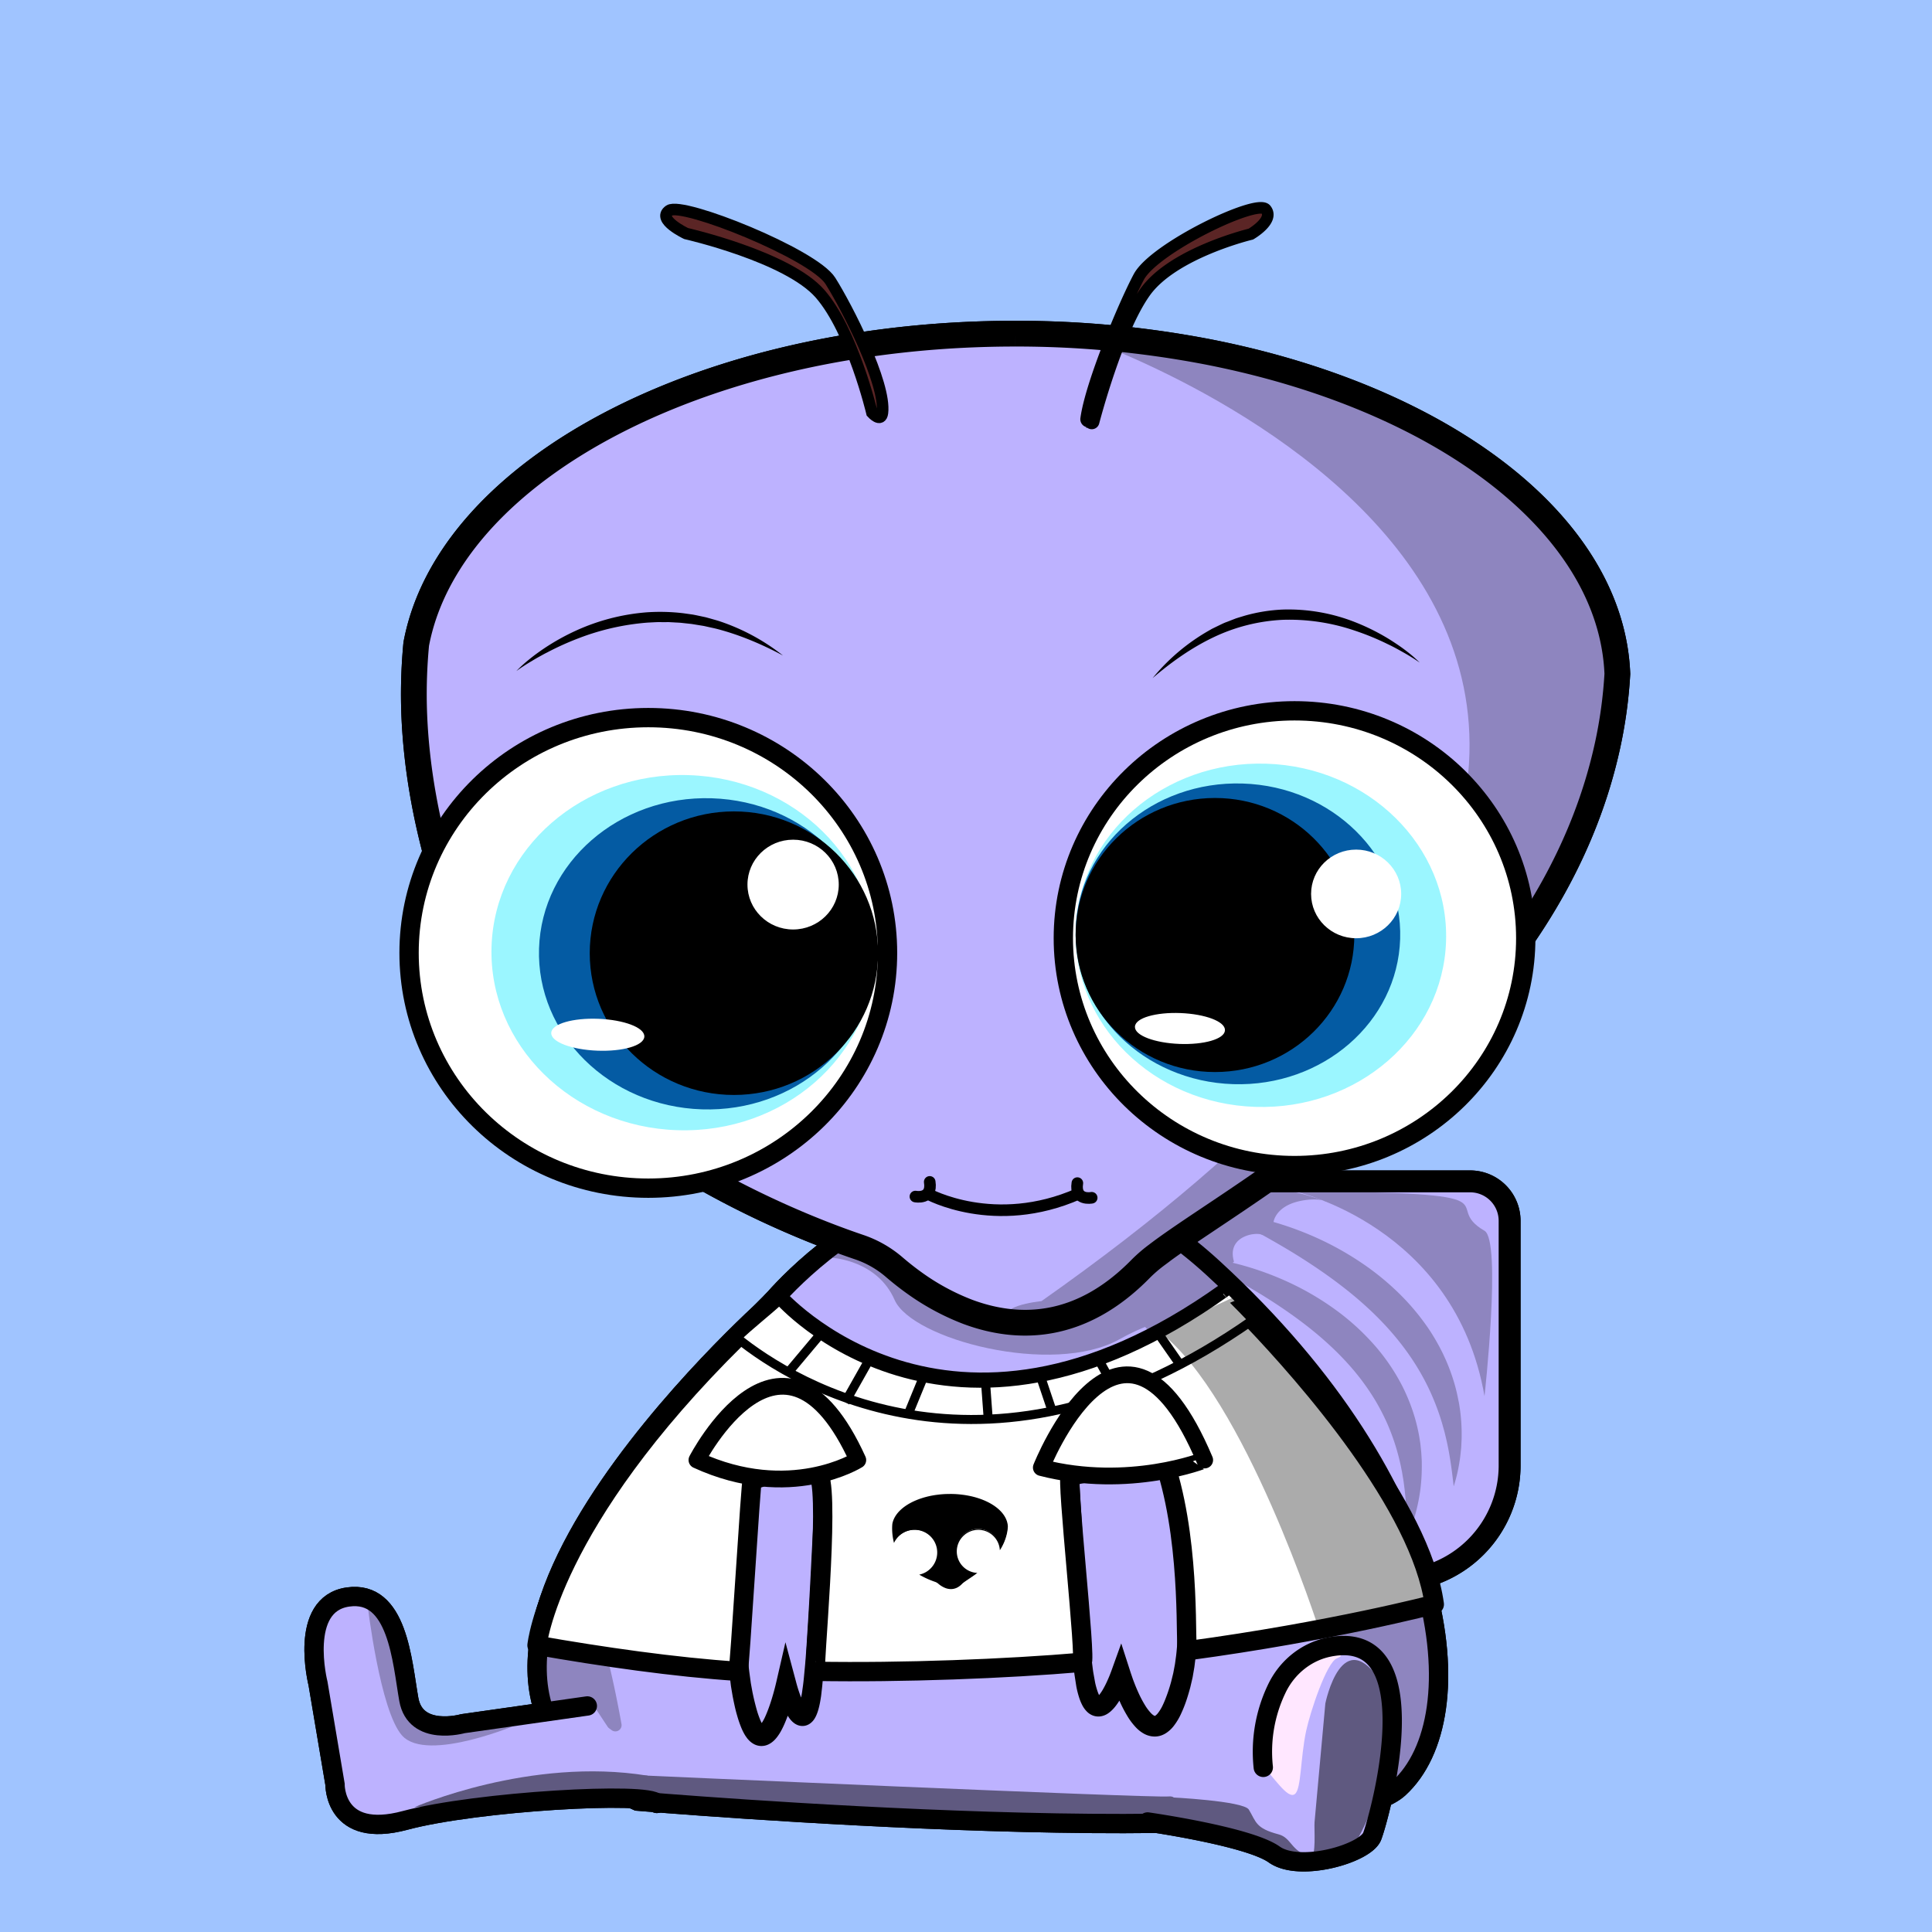 <svg xmlns="http://www.w3.org/2000/svg" viewBox="0 0 1500 1500"><defs><style>.cls-1{fill:#a0c4ff;}.cls-2{fill:#bdb2ff;}.cls-3{fill:#8e85bf;}.cls-20,.cls-4,.cls-6,.cls-7,.cls-9{fill:none;}.cls-10,.cls-11,.cls-13,.cls-14,.cls-18,.cls-19,.cls-20,.cls-4,.cls-6,.cls-7,.cls-9{stroke:#000;}.cls-14,.cls-17,.cls-18,.cls-19,.cls-20,.cls-4,.cls-6,.cls-7,.cls-8,.cls-9{stroke-miterlimit:10;}.cls-4{stroke-width:17px;}.cls-5{fill:#5f5980;}.cls-10,.cls-14,.cls-6,.cls-7{stroke-width:15px;}.cls-20,.cls-7,.cls-8{stroke-linecap:round;}.cls-8{fill:#ffe7ff;stroke:#ffe7ff;}.cls-9{stroke-width:20px;}.cls-10,.cls-11,.cls-13,.cls-14,.cls-17,.cls-18{fill:#fff;}.cls-10,.cls-11,.cls-13{stroke-linejoin:round;}.cls-11{stroke-width:7px;}.cls-12{opacity:0.33;}.cls-13{stroke-width:13px;}.cls-15{fill:#9bf6ff;}.cls-16{fill:#045ba3;}.cls-17{stroke:#fff;}.cls-18{stroke-width:6px;}.cls-19{fill:#5b2525;}.cls-19,.cls-20{stroke-width:9px;}</style></defs><g id="Layer_2" data-name="Layer 2"><g id="Layer_94" data-name="Layer 94"><rect class="cls-1" width="1500" height="1500"/><path class="cls-2" d="M879.7,904.73h189.89a89.66,89.66,0,0,1,89.66,89.66v244.27a0,0,0,0,1,0,0H948.42a99.36,99.36,0,0,1-99.36-99.36V935.37A30.64,30.64,0,0,1,879.7,904.73Z" transform="translate(2075.86 67.55) rotate(90)"/><path class="cls-3" d="M925.5,975.69A140,140,0,0,1,945,977.91c6.43,1.13,12.81,2.6,19.14,4.32a236.36,236.36,0,0,1,37,13.61,216.9,216.9,0,0,1,34.49,20.14,184.8,184.8,0,0,1,30.25,27,156.14,156.14,0,0,1,23.22,33.87,147.37,147.37,0,0,1,7.89,19.08,136.81,136.81,0,0,1,5,19.95c.26,1.68.54,3.37.78,5.05l.53,5.08c.2,1.68.28,3.38.38,5.07s.22,3.38.19,5.07a147.2,147.2,0,0,1-1.07,20.08,145.16,145.16,0,0,1-3.94,19.46,128.16,128.16,0,0,1-6.56,18.5c-.13-3.29,0-6.51-.1-9.73s-.08-6.4-.27-9.58l-.2-4.74-.35-4.71-.16-2.34-.23-2.33-.48-4.65c-.45-3.07-.71-6.14-1.31-9.16-.28-1.52-.46-3-.76-4.53l-.9-4.48a171.08,171.08,0,0,0-4.69-17.46,164,164,0,0,0-6.42-16.62c-2.45-5.38-5.18-10.61-8.14-15.7a183,183,0,0,0-21-28.53c-15.85-17.78-35-33-55.64-46.65-10.31-6.86-21.07-13.25-32.09-19.42S937.17,981.49,925.5,975.69Z"/><path class="cls-3" d="M946.58,941.2A142.51,142.51,0,0,1,966,943.44c6.43,1.13,12.79,2.59,19.11,4.28a249.22,249.22,0,0,1,37,13.26,234.37,234.37,0,0,1,34.72,19.32,206.06,206.06,0,0,1,31.07,25.56,182.44,182.44,0,0,1,13.5,15.2c2.12,2.66,4.13,5.41,6.11,8.18s3.83,5.64,5.58,8.57c.91,1.45,1.75,2.93,2.59,4.42s1.69,3,2.45,4.49,1.57,3,2.31,4.57l2.13,4.65a150.77,150.77,0,0,1,6.92,19.21c.47,1.63.87,3.29,1.28,4.93s.77,3.3,1.1,5,.72,3.31,1,5,.51,3.34.76,5a143.68,143.68,0,0,1,1.2,20c0,1.66-.09,3.33-.17,5s-.11,3.3-.3,5c-.36,3.3-.62,6.58-1.22,9.83a122.36,122.36,0,0,1-4.5,19.09c-1.46-13-3.1-25.5-6-37.57l-1.08-4.5c-.39-1.49-.84-3-1.25-4.45l-.61-2.21L1119,1103c-.47-1.46-.89-2.92-1.39-4.36-1.94-5.76-4.16-11.38-6.6-16.86-9.81-21.92-23.92-41.28-40.8-58.33s-36.51-31.81-57.37-45.22c-10.42-6.73-21.23-13-32.28-19.18S958.22,947,946.58,941.2Z"/><path class="cls-3" d="M1005,924.91s124.57,26.83,147.57,159.07c0,0,13.37-120.67,0-128.41C1116.19,934.49,1187.61,925.87,1005,924.91Z"/><path class="cls-3" d="M958.08,979.53c-5.75-19.17,15.33-23,21.08-21.08s9.58-9.59,9.58-9.59,1.33-12.11,20.13-16.29c17.25-3.83,24.91,1.92,24.91,1.92s-57.86-24-74.74-3.83a109.19,109.19,0,0,1-38,28.71l25.59,29.51Z"/><path class="cls-4" d="M880.63,905.34h189.89A89.66,89.66,0,0,1,1160.19,995v244.27a0,0,0,0,1,0,0H949.35A99.36,99.36,0,0,1,850,1139.92V936A30.64,30.64,0,0,1,880.63,905.34Z" transform="translate(2077.4 67.22) rotate(90)"/><path class="cls-2" d="M595.86,1012.11S271,1300.37,493.69,1397.49c0,0,530.83,45.22,591.12-10s41.86-232.77-144-403.57S595.86,1012.11,595.86,1012.11Z"/><path class="cls-3" d="M423.37,1249.76s23-24.92,36.42,1.91c9.91,19.84,18.78,64.81,22.74,86.91a4.83,4.83,0,0,1-7.62,4.73c-11.21-8.35-30.27-20-47.7-18.81C400.37,1326.42,423.37,1249.76,423.37,1249.76Z"/><path class="cls-5" d="M492.37,1378.16s400.38,17.86,414.84,16.6-5.72,23.62-31.09,21.72-377.28-16.91-382.43-19S492.37,1378.16,492.37,1378.16Z"/><path class="cls-3" d="M837.34,979.53s184,145.65,207,398.63c0,0,54.39,43.12,71.28-55.1,0,0,26.58-166.31-194.84-358.41h0Z"/><path class="cls-3" d="M646.65,976.65s34.49,1.92,47.91,32.58,122.66,59.42,174.4,30.67,72.83-13.42,72.83-13.42l-47.91-49.83-247.23-14.8Z"/><path class="cls-6" d="M597.21,1013S272.32,1301.27,495,1398.4c0,0,530.84,45.21,591.12-10.05s41.86-232.77-144-403.57S597.21,1013,597.21,1013Z"/><path class="cls-2" d="M510.5,1399.28c-5.06-9.38-140.18-1.66-195.42,13.17s-54.41-28-54.41-28l-13.2-78.21s-15.6-61.6,23.18-67.22,42.13,50.14,47.29,79.45,42,18.88,42,18.88l99.89-14.77"/><path class="cls-5" d="M321.8,1403.08s89.85-39.32,181-24.45l4.18,18.74Z"/><path class="cls-3" d="M298.8,1259.34s-11.5-38.33-13.42-13.42c0,0,9.59,82.41,26.83,101.58,19.53,21.7,92-9.58,92-9.58s-74.75,5.75-80.5-3.84S298.8,1259.34,298.8,1259.34Z"/><path class="cls-7" d="M456,1324.5l-96.61,13.75s-36.8,10.44-42-18.88-8.5-85.07-47.29-79.45-23.18,67.22-23.18,67.22l13.19,78.21s-.83,42.84,54.41,28,190.36-22.55,195.43-13.17"/><path class="cls-2" d="M885.47,1412.08s84.53,14.08,104.25,28.17,78.89,0,76.07-14.09,56.35-191.59-59.17-138.05c0,0-31,33.81-25.35,84.52"/><path class="cls-8" d="M978.2,1367.62s14.22-76,27.72-75.87c7.26.09,45.11-10.37,31.7-4.62-8.18,3.5-20.86,41.93-24,56.54-4.54,21.39-3.77,45.11-8.62,48.87S989.7,1380.08,978.2,1367.62Z"/><path class="cls-5" d="M1017.49,1441.41c4.61,1.15,2.69-22,3.12-26.68l8.38-92.15s13-64.41,44.08-15.33c1.38,2.18.36-6.34.88-3.82,3,14.64,11.06,68.9-20,124.56,0,0-12.63,31.46-107.89-2.48,0,0-51.18-3.27-51.18-18.6,0-5.43,13.41-11.5,13.41-11.5s57.21,2.72,61.33,9.58c5.75,9.59,5.13,14.46,23,19.17C1003,1426.89,1002.16,1437.58,1017.49,1441.41Z"/><path class="cls-7" d="M891,1414.58s78.54,11.13,98.27,25.22,70.87-.7,76.07-14.09c5.81-15,46.3-161.27-32.3-147.14-18.51,3.33-34,15.91-41.95,32.94a112.9,112.9,0,0,0-10.28,60.67"/><path class="cls-2" d="M1255,523.85a355.17,355.17,0,0,1-7.64,55.73C1212.68,738.26,1083.3,845.8,987.82,912.94c-38.32,26.91-71.2,47.37-90.3,62a113.81,113.81,0,0,0-12.12,10.37c-47.67,49-96.67,48-134.56,33.92A182.47,182.47,0,0,1,710,997.27c-6.45-4.56-11.92-9-16.26-12.71a81.65,81.65,0,0,0-27.3-15.63c-58.26-19.7-258.17-98.11-315.73-263.61-21-60.55-29-113.23-30-157.07a416,416,0,0,1,1.75-47.54c8.14-43.3,34-83.59,73.23-118.27,83.51-73.88,227.77-122.68,391.72-122.68A784.14,784.14,0,0,1,937.1,273.91C1118.66,309.35,1250.3,407.51,1255,523.85Z"/><path class="cls-3" d="M838.12,261.35s700.66,235.22-29.53,748.84c0,0-42.06,4.18-20.07,17.42s100-45.3,100-45.3S1112.92,825.54,1117,805.75s222.52-194.19,97.94-389.68C1214.89,416.07,1061.22,258,838.12,261.35Z"/><path class="cls-2" d="M636.67,1089.26s0,184-6.55,226.15-19.67-7.67-19.67-7.67-18.57,84.33-33.86,7.67,19.66-226.15,19.66-226.15-10.11-16.2-22.75,12.55"/><path d="M636.67,1089.26c.77,11.42,1.35,22.85,1.85,34.27s.88,22.86,1.25,34.29q1.08,34.29,1.11,68.61c0,22.9-.26,45.76-1.47,68.83-.41,5.8-.7,11.53-1.46,17.51-.17,1.49-.3,3-.52,4.46s-.47,3-.76,4.53-.63,3.08-1.06,4.69a36.71,36.71,0,0,1-1.73,5.11,21,21,0,0,1-1.58,3,13,13,0,0,1-3.66,3.77,10.27,10.27,0,0,1-3.86,1.57,10.74,10.74,0,0,1-2.32.13,10.55,10.55,0,0,1-1.13-.12c-.34-.07-.67-.14-1-.23a10.16,10.16,0,0,1-1.75-.65,13.39,13.39,0,0,1-1.36-.75c-.36-.25-.74-.51-1.06-.77s-.6-.49-.87-.74a19.14,19.14,0,0,1-2.36-2.7c-.62-.84-1.13-1.64-1.6-2.42a49.14,49.14,0,0,1-2.35-4.52c-1.35-2.93-2.44-5.79-3.45-8.66-.5-1.43-1-2.86-1.42-4.3s-.88-2.83-1.31-4.41l15.38-.31c-.77,3.43-1.59,6.59-2.49,9.85s-1.88,6.48-3,9.71-2.31,6.48-3.76,9.75c-.73,1.64-1.53,3.29-2.45,5a36.71,36.71,0,0,1-3.37,5.15c-.33.43-.75.9-1.13,1.34s-.86.91-1.38,1.38a16.4,16.4,0,0,1-3.93,2.7,12.59,12.59,0,0,1-6.41,1.23,12.79,12.79,0,0,1-3.35-.74c-.48-.19-1-.41-1.42-.64a10.87,10.87,0,0,1-1.22-.71,15.83,15.83,0,0,1-2-1.54c-.56-.51-1-1-1.49-1.53s-.81-1-1.17-1.49l-1-1.43a43.59,43.59,0,0,1-2.79-5.4,86.41,86.41,0,0,1-3.52-10.15c-1-3.33-1.74-6.62-2.44-9.91-.36-1.65-.67-3.28-1-4.92l-.85-5-.42-2.51c-.13-.84-.21-1.67-.32-2.51l-.61-5c-.35-3.34-.61-6.67-.86-10s-.37-6.66-.42-10c-.34-13.27.1-26.43,1-39.52a708.85,708.85,0,0,1,10.33-77.65l1.82-9.59,2-9.57c1.33-6.37,2.69-12.73,4.18-19.06,3-12.67,6-25.3,9.59-37.83l.24,1.46a10,10,0,0,0-1-1.36,9.07,9.07,0,0,0-1.25-1.23,6.56,6.56,0,0,0-2.94-1.45c-2.14-.39-4.51.72-6.5,2.39a29.93,29.93,0,0,0-5.24,6.08,82.36,82.36,0,0,0-4.21,7.1,67.71,67.71,0,0,1,3.28-7.65,31.59,31.59,0,0,1,4.74-7.05,14.15,14.15,0,0,1,3.53-2.78,9,9,0,0,1,4.73-1.07,9.78,9.78,0,0,1,4.62,1.65,13.32,13.32,0,0,1,3.49,3.33l.4.56-.16.9c-4.4,25.48-8.08,51.11-11.22,76.72-1.52,12.81-2.93,25.62-4,38.44s-2,25.63-2.46,38.41-.54,25.55.08,38.19c.12,3.16.42,6.29.62,9.44s.58,6.25,1,9.35l.64,4.62c.11.76.19,1.54.33,2.3l.41,2.28.83,4.54c.34,1.53.65,3.08,1,4.59.7,3,1.46,6,2.29,8.94a71.88,71.88,0,0,0,2.87,8.19,28.06,28.06,0,0,0,1.66,3.22l.4.57c.12.16.23.28.33.43a1.38,1.38,0,0,1,.21.2s.05.06-.07-.05-.07,0-.17-.1a1.13,1.13,0,0,0-.32-.13,3.61,3.61,0,0,0-1-.23,3.51,3.51,0,0,0-1.7.28c-.43.24.22-.13.79-.94a35.48,35.48,0,0,0,3.79-6.72c1.18-2.64,2.26-5.48,3.26-8.37s1.91-5.86,2.76-8.86,1.65-6.08,2.32-9l7.13-31,8.24,30.72a108.91,108.91,0,0,0,5.06,15,33.37,33.37,0,0,0,1.55,3.11,13.52,13.52,0,0,0,.73,1.16c.22.31.43.55.43.55l-.06,0a.7.7,0,0,0-.19-.13,2.12,2.12,0,0,0-.43-.24,4.2,4.2,0,0,0-.75-.27,2.73,2.73,0,0,0-.48-.1,3.94,3.94,0,0,0-.6-.08,5.5,5.5,0,0,0-1.26.09,5,5,0,0,0-1.9.74c-.79.56-.78.74-.75.67a5.82,5.82,0,0,0,.42-.79,22.68,22.68,0,0,0,1.06-3c.34-1.13.64-2.37.91-3.64s.53-2.57.76-3.89.37-2.7.57-4c.82-5.34,1.24-11,1.79-16.58s.9-11.28,1.31-16.93l1.07-17,1-17.06.91-17.07,3.48-68.4c.64-11.41,1.15-22.82,1.86-34.23S635.89,1100.68,636.67,1089.26Z"/><path class="cls-2" d="M920.82,1094.48c-17.39-28.75-31.31-12.55-31.31-12.55s48.12,149.49,27.07,226.15-46.62-7.66-46.62-7.66-18.05,49.83-27.07,7.66-9-226.15-9-226.15"/><path d="M920.82,1094.48a69.39,69.39,0,0,0-6.23-7.7,29.52,29.52,0,0,0-7.55-5.94,13.39,13.39,0,0,0-8.66-1.67,11.56,11.56,0,0,0-4,1.52,13.66,13.66,0,0,0-1.76,1.25c-.28.23-.54.47-.79.72a7.14,7.14,0,0,0-.64.71l.43-2.11a724.94,724.94,0,0,1,23,77c6.21,26.11,11.19,52.63,13.47,79.67a281,281,0,0,1,.74,41c-.25,3.45-.42,6.9-.9,10.36-.22,1.73-.4,3.46-.65,5.18l-.89,5.2-.44,2.59-.6,2.59-1.21,5.18c-.91,3.36-1.87,6.7-3,10.06a95.42,95.42,0,0,1-4,10.09A47.55,47.55,0,0,1,911,1340.4a24.6,24.6,0,0,1-5.43,5,17.67,17.67,0,0,1-4,2c-.39.12-.77.25-1.16.35s-.81.18-1.22.26a16,16,0,0,1-2.51.24,17.59,17.59,0,0,1-8.79-2.36,26.13,26.13,0,0,1-5.65-4.4,50.66,50.66,0,0,1-7.14-9.46,98.67,98.67,0,0,1-5.08-9.6q-2.24-4.83-4.1-9.71-.95-2.45-1.8-4.92c-.59-1.67-1.12-3.25-1.68-5.08l15,.4c-.6,1.61-1.16,3-1.78,4.4s-1.25,2.84-1.92,4.24a85.53,85.53,0,0,1-4.54,8.42,47.93,47.93,0,0,1-2.91,4.24,29.69,29.69,0,0,1-4,4.32,19.94,19.94,0,0,1-3,2.16,14,14,0,0,1-4.59,1.64,12.07,12.07,0,0,1-5.88-.51,12.9,12.9,0,0,1-4.42-2.65,19.65,19.65,0,0,1-4.2-5.64,38.34,38.34,0,0,1-2.11-5,70.82,70.82,0,0,1-2.43-9.37l-1.42-9.1c-.37-3-.62-5.91-.92-8.88l-.42-4.42-.29-4.4-.58-8.78c-.33-5.84-.55-11.67-.8-17.5l-.49-17.47c-.14-5.82-.16-11.64-.25-17.46q-.33-34.89.58-69.73c.31-11.61.59-23.22,1.12-34.83s1-23.22,1.77-34.82q1.17,17.4,2.15,34.78l2,34.76,4,69.43,1.12,17.32,1.22,17.28,1.43,17.22.84,8.56.43,4.28.55,4.22c.38,2.8.68,5.65,1.09,8.4l1.45,8.07a57.49,57.49,0,0,0,2.09,7.41,23.35,23.35,0,0,0,1.32,3,5.52,5.52,0,0,0,.92,1.32,1.93,1.93,0,0,0-.72-.41,3.45,3.45,0,0,0-1.6-.15,3.16,3.16,0,0,0-.53.13,5.25,5.25,0,0,0,.49-.39,14.44,14.44,0,0,0,1.84-2.1,34.55,34.55,0,0,0,2-3,70.71,70.71,0,0,0,3.6-7c.56-1.22,1.1-2.46,1.62-3.71s1-2.57,1.43-3.67l7.83-21.78,7.15,22.18c.43,1.34,1,2.93,1.49,4.39s1.08,3,1.66,4.47c1.15,3,2.39,5.86,3.71,8.68a86.14,86.14,0,0,0,4.3,8,36.09,36.09,0,0,0,4.86,6.48,10.52,10.52,0,0,0,2.18,1.77,3.84,3.84,0,0,0,.72.32c-.08,0,0,.06.43-.23a9,9,0,0,0,1.86-1.78,32.45,32.45,0,0,0,4.1-6.85c1.25-2.65,2.35-5.53,3.4-8.47s2-6,2.84-9.07l1.12-4.54.56-2.27.44-2.33.87-4.65c.24-1.56.43-3.15.65-4.72.48-3.14.73-6.35,1-9.54a290.63,290.63,0,0,0,.32-38.95c-1.41-26.16-5-52.4-9.67-78.47-2.32-13.05-4.95-26.06-7.77-39s-5.87-25.94-9.2-38.77l-.34-1.31.76-.8a12.7,12.7,0,0,1,1.14-1q.56-.45,1.14-.84a17.32,17.32,0,0,1,2.44-1.4,15.5,15.5,0,0,1,5.42-1.43,14.91,14.91,0,0,1,5.5.64,18.63,18.63,0,0,1,4.8,2.35,31.61,31.61,0,0,1,7.26,7.2A59.84,59.84,0,0,1,920.82,1094.48Z"/><path class="cls-9" d="M1255.71,523.17a357.38,357.38,0,0,1-7.64,55.73C1213.36,737.58,1084,845.13,988.49,912.27c-38.31,26.9-71.19,47.36-90.3,62a113.57,113.57,0,0,0-12.11,10.37c-47.68,49-96.67,48-134.57,33.93a183.2,183.2,0,0,1-40.82-21.92c-6.45-4.57-11.92-9-16.26-12.71a81.67,81.67,0,0,0-27.3-15.64C608.86,948.56,409,870.15,351.4,704.65c-21-60.55-29-113.24-30-157.08A413.47,413.47,0,0,1,323.17,500c8.14-43.31,34-83.6,73.22-118.28,83.52-73.88,227.77-122.67,391.72-122.67a784.33,784.33,0,0,1,149.67,14.14C1119.34,308.67,1251,406.84,1255.71,523.17Z"/><ellipse class="cls-2" cx="501.09" cy="733.87" rx="183.5" ry="181.22"/><ellipse class="cls-2" cx="1014.52" cy="723.97" rx="176.16" ry="173.97"/><path class="cls-3" d="M1043.94,551.42s159.14,154.9,43.9,329.78c0,0,116.39-50.15,101.57-179.13C1189.41,702.07,1190.28,592.76,1043.94,551.42Z"/><path class="cls-3" d="M684.85,733.56c0,100.09-82.15,181.22-183.5,181.22a186.6,186.6,0,0,1-29.71-2.37c87.77-13.55,154.93-88.54,154.93-179,0-90.09-66.58-164.83-153.79-178.85a186.81,186.81,0,0,1,28.57-2.19C602.7,552.34,684.85,633.48,684.85,733.56Z"/><path class="cls-2" d="M879.7,904.73h189.89a89.66,89.66,0,0,1,89.66,89.66v244.27a0,0,0,0,1,0,0H948.42a99.36,99.36,0,0,1-99.36-99.36V935.37A30.64,30.64,0,0,1,879.7,904.73Z" transform="translate(2075.86 67.55) rotate(90)"/><path class="cls-3" d="M925.5,975.69A140,140,0,0,1,945,977.91c6.43,1.13,12.81,2.6,19.14,4.32a236.36,236.36,0,0,1,37,13.61,216.9,216.9,0,0,1,34.49,20.14,184.8,184.8,0,0,1,30.25,27,156.14,156.14,0,0,1,23.22,33.87,147.37,147.37,0,0,1,7.89,19.08,136.81,136.81,0,0,1,5,19.95c.26,1.68.54,3.37.78,5.05l.53,5.08c.2,1.68.28,3.38.38,5.07s.22,3.38.19,5.07a147.2,147.2,0,0,1-1.07,20.08,145.16,145.16,0,0,1-3.94,19.46,128.16,128.16,0,0,1-6.56,18.5c-.13-3.29,0-6.51-.1-9.73s-.08-6.4-.27-9.58l-.2-4.74-.35-4.71-.16-2.34-.23-2.33-.48-4.65c-.45-3.07-.71-6.14-1.31-9.16-.28-1.52-.46-3-.76-4.53l-.9-4.48a171.08,171.08,0,0,0-4.69-17.46,164,164,0,0,0-6.42-16.62c-2.45-5.38-5.18-10.61-8.14-15.7a183,183,0,0,0-21-28.53c-15.85-17.78-35-33-55.64-46.65-10.31-6.86-21.07-13.25-32.09-19.42S937.17,981.49,925.5,975.69Z"/><path class="cls-3" d="M946.58,941.2A142.51,142.51,0,0,1,966,943.44c6.43,1.13,12.79,2.59,19.11,4.28a249.22,249.22,0,0,1,37,13.26,234.37,234.37,0,0,1,34.72,19.32,206.06,206.06,0,0,1,31.07,25.56,182.44,182.44,0,0,1,13.5,15.2c2.12,2.66,4.13,5.41,6.11,8.18s3.83,5.64,5.58,8.57c.91,1.45,1.75,2.93,2.59,4.42s1.69,3,2.45,4.49,1.57,3,2.31,4.57l2.13,4.65a150.77,150.77,0,0,1,6.92,19.21c.47,1.63.87,3.29,1.28,4.93s.77,3.3,1.1,5,.72,3.31,1,5,.51,3.34.76,5a143.68,143.68,0,0,1,1.2,20c0,1.66-.09,3.33-.17,5s-.11,3.3-.3,5c-.36,3.3-.62,6.58-1.22,9.83a122.36,122.36,0,0,1-4.5,19.09c-1.46-13-3.1-25.5-6-37.57l-1.08-4.5c-.39-1.49-.84-3-1.25-4.45l-.61-2.21L1119,1103c-.47-1.46-.89-2.92-1.39-4.36-1.94-5.76-4.16-11.38-6.6-16.86-9.81-21.92-23.92-41.28-40.8-58.33s-36.51-31.81-57.37-45.22c-10.42-6.73-21.23-13-32.28-19.18S958.22,947,946.58,941.2Z"/><path class="cls-3" d="M1005,924.91s124.57,26.83,147.57,159.07c0,0,13.37-120.67,0-128.41C1116.19,934.49,1187.61,925.87,1005,924.91Z"/><path class="cls-3" d="M958.08,979.53c-5.75-19.17,15.33-23,21.08-21.08s9.58-9.59,9.58-9.59,1.33-12.11,20.13-16.29c17.25-3.83,24.91,1.92,24.91,1.92s-57.86-24-74.74-3.83a109.19,109.19,0,0,1-38,28.71l25.59,29.51Z"/><path class="cls-4" d="M880.63,905.34h189.89A89.66,89.66,0,0,1,1160.19,995v244.27a0,0,0,0,1,0,0H949.35A99.36,99.36,0,0,1,850,1139.92V936A30.64,30.64,0,0,1,880.63,905.34Z" transform="translate(2077.4 67.22) rotate(90)"/><path class="cls-2" d="M595.86,1012.11S271,1300.37,493.69,1397.49c0,0,530.83,45.22,591.12-10s41.86-232.77-144-403.57S595.86,1012.11,595.86,1012.11Z"/><path class="cls-3" d="M423.37,1249.76s23-24.92,36.42,1.91c9.91,19.84,18.78,64.81,22.74,86.91a4.83,4.83,0,0,1-7.62,4.73c-11.21-8.35-30.27-20-47.7-18.81C400.37,1326.42,423.37,1249.76,423.37,1249.76Z"/><path class="cls-5" d="M492.37,1378.16s400.38,17.86,414.84,16.6-5.72,23.62-31.09,21.72-377.28-16.91-382.43-19S492.37,1378.16,492.37,1378.16Z"/><path class="cls-3" d="M837.34,979.53s184,145.65,207,398.63c0,0,54.39,43.12,71.28-55.1,0,0,26.58-166.31-194.84-358.41h0Z"/><path class="cls-3" d="M646.65,976.65s34.49,1.92,47.91,32.58,122.66,59.42,174.4,30.67,72.83-13.42,72.83-13.42l-47.91-49.83-247.23-14.8Z"/><path class="cls-6" d="M597.21,1013S272.32,1301.27,495,1398.4c0,0,530.84,45.21,591.12-10.05s41.86-232.77-144-403.57S597.21,1013,597.21,1013Z"/><path class="cls-2" d="M510.5,1399.28c-5.06-9.38-140.18-1.66-195.42,13.17s-54.41-28-54.41-28l-13.2-78.21s-15.6-61.6,23.18-67.22,42.13,50.14,47.29,79.45,42,18.88,42,18.88l99.89-14.77"/><path class="cls-5" d="M321.8,1403.08s89.85-39.32,181-24.45l4.18,18.74Z"/><path class="cls-3" d="M298.8,1259.34s-11.5-38.33-13.42-13.42c0,0,9.59,82.41,26.83,101.58,19.53,21.7,92-9.58,92-9.58s-74.75,5.75-80.5-3.84S298.8,1259.34,298.8,1259.34Z"/><path class="cls-7" d="M456,1324.5l-96.61,13.75s-36.8,10.44-42-18.88-8.5-85.07-47.29-79.45-23.18,67.22-23.18,67.22l13.19,78.21s-.83,42.84,54.41,28,190.36-22.55,195.43-13.17"/><path class="cls-2" d="M885.47,1412.08s84.53,14.08,104.25,28.17,78.89,0,76.07-14.09,56.35-191.59-59.17-138.05c0,0-31,33.81-25.35,84.52"/><path class="cls-8" d="M978.2,1367.62s14.22-76,27.72-75.87c7.26.09,45.11-10.37,31.7-4.62-8.18,3.5-20.86,41.93-24,56.54-4.54,21.39-3.77,45.11-8.62,48.87S989.7,1380.08,978.2,1367.62Z"/><path class="cls-5" d="M1017.49,1441.41c4.61,1.15,2.69-22,3.12-26.68l8.38-92.15s13-64.41,44.08-15.33c1.38,2.18.36-6.34.88-3.82,3,14.64,11.06,68.9-20,124.56,0,0-12.63,31.46-107.89-2.48,0,0-51.18-3.27-51.18-18.6,0-5.43,13.41-11.5,13.41-11.5s57.21,2.72,61.33,9.58c5.75,9.59,5.13,14.46,23,19.17C1003,1426.89,1002.16,1437.58,1017.49,1441.41Z"/><path class="cls-7" d="M891,1414.58s78.54,11.13,98.27,25.22,70.87-.7,76.07-14.09c5.81-15,46.3-161.27-32.3-147.14-18.51,3.33-34,15.91-41.95,32.94a112.9,112.9,0,0,0-10.28,60.67"/><path class="cls-2" d="M1255,523.85a355.17,355.17,0,0,1-7.64,55.73C1212.68,738.26,1083.3,845.8,987.82,912.94c-38.32,26.91-71.2,47.37-90.3,62a113.81,113.81,0,0,0-12.12,10.37c-47.67,49-96.67,48-134.56,33.92A182.47,182.47,0,0,1,710,997.27c-6.45-4.56-11.92-9-16.26-12.71a81.65,81.65,0,0,0-27.3-15.63c-58.26-19.7-258.17-98.11-315.73-263.61-21-60.55-29-113.23-30-157.07a416,416,0,0,1,1.75-47.54c8.14-43.3,34-83.59,73.23-118.27,83.51-73.88,227.77-122.68,391.72-122.68A784.14,784.14,0,0,1,937.1,273.91C1118.66,309.35,1250.3,407.51,1255,523.85Z"/><path class="cls-3" d="M838.12,261.35s700.66,235.22-29.53,748.84c0,0-42.06,4.18-20.07,17.42s100-45.3,100-45.3S1112.92,825.54,1117,805.75s222.52-194.19,97.94-389.68C1214.89,416.07,1061.22,258,838.12,261.35Z"/><path class="cls-2" d="M636.67,1089.26s0,184-6.55,226.15-19.67-7.67-19.67-7.67-18.57,84.33-33.86,7.67,19.66-226.15,19.66-226.15-10.11-16.2-22.75,12.55"/><path d="M636.67,1089.26c.77,11.42,1.35,22.85,1.85,34.27s.88,22.86,1.25,34.29q1.08,34.29,1.11,68.61c0,22.9-.26,45.76-1.47,68.83-.41,5.8-.7,11.53-1.46,17.51-.17,1.49-.3,3-.52,4.46s-.47,3-.76,4.53-.63,3.08-1.06,4.69a36.71,36.71,0,0,1-1.73,5.11,21,21,0,0,1-1.58,3,13,13,0,0,1-3.66,3.77,10.27,10.27,0,0,1-3.86,1.57,10.74,10.74,0,0,1-2.32.13,10.55,10.55,0,0,1-1.13-.12c-.34-.07-.67-.14-1-.23a10.16,10.16,0,0,1-1.75-.65,13.39,13.39,0,0,1-1.36-.75c-.36-.25-.74-.51-1.06-.77s-.6-.49-.87-.74a19.14,19.14,0,0,1-2.36-2.7c-.62-.84-1.13-1.64-1.6-2.42a49.14,49.14,0,0,1-2.35-4.52c-1.35-2.93-2.44-5.79-3.45-8.66-.5-1.43-1-2.86-1.42-4.3s-.88-2.83-1.31-4.41l15.38-.31c-.77,3.43-1.59,6.59-2.49,9.85s-1.88,6.48-3,9.71-2.31,6.48-3.76,9.75c-.73,1.64-1.53,3.29-2.45,5a36.71,36.71,0,0,1-3.37,5.15c-.33.43-.75.9-1.13,1.34s-.86.91-1.38,1.38a16.4,16.4,0,0,1-3.93,2.7,12.59,12.59,0,0,1-6.41,1.23,12.79,12.79,0,0,1-3.35-.74c-.48-.19-1-.41-1.42-.64a10.87,10.87,0,0,1-1.22-.71,15.83,15.83,0,0,1-2-1.54c-.56-.51-1-1-1.49-1.53s-.81-1-1.17-1.49l-1-1.43a43.59,43.59,0,0,1-2.79-5.4,86.41,86.41,0,0,1-3.52-10.15c-1-3.33-1.74-6.62-2.44-9.91-.36-1.65-.67-3.28-1-4.92l-.85-5-.42-2.51c-.13-.84-.21-1.67-.32-2.51l-.61-5c-.35-3.34-.61-6.67-.86-10s-.37-6.66-.42-10c-.34-13.27.1-26.43,1-39.52a708.85,708.85,0,0,1,10.33-77.65l1.82-9.59,2-9.57c1.33-6.37,2.69-12.73,4.18-19.06,3-12.67,6-25.3,9.59-37.83l.24,1.46a10,10,0,0,0-1-1.36,9.07,9.07,0,0,0-1.25-1.23,6.56,6.56,0,0,0-2.94-1.45c-2.14-.39-4.51.72-6.5,2.39a29.93,29.93,0,0,0-5.24,6.08,82.36,82.36,0,0,0-4.21,7.1,67.71,67.71,0,0,1,3.28-7.65,31.59,31.59,0,0,1,4.74-7.05,14.15,14.15,0,0,1,3.53-2.78,9,9,0,0,1,4.73-1.07,9.78,9.78,0,0,1,4.62,1.65,13.32,13.32,0,0,1,3.49,3.33l.4.56-.16.9c-4.4,25.48-8.08,51.11-11.22,76.72-1.52,12.81-2.93,25.62-4,38.44s-2,25.63-2.46,38.41-.54,25.55.08,38.19c.12,3.16.42,6.29.62,9.44s.58,6.25,1,9.35l.64,4.62c.11.76.19,1.54.33,2.3l.41,2.28.83,4.54c.34,1.53.65,3.08,1,4.59.7,3,1.46,6,2.29,8.94a71.88,71.88,0,0,0,2.87,8.19,28.06,28.06,0,0,0,1.66,3.22l.4.57c.12.16.23.28.33.43a1.38,1.38,0,0,1,.21.2s.05.06-.07-.05-.07,0-.17-.1a1.13,1.13,0,0,0-.32-.13,3.61,3.61,0,0,0-1-.23,3.51,3.51,0,0,0-1.7.28c-.43.24.22-.13.79-.94a35.48,35.48,0,0,0,3.79-6.72c1.18-2.64,2.26-5.48,3.26-8.37s1.91-5.86,2.76-8.86,1.65-6.08,2.32-9l7.13-31,8.24,30.72a108.91,108.91,0,0,0,5.06,15,33.37,33.37,0,0,0,1.55,3.11,13.52,13.52,0,0,0,.73,1.16c.22.31.43.55.43.55l-.06,0a.7.7,0,0,0-.19-.13,2.12,2.12,0,0,0-.43-.24,4.2,4.2,0,0,0-.75-.27,2.73,2.73,0,0,0-.48-.1,3.94,3.94,0,0,0-.6-.08,5.5,5.5,0,0,0-1.26.09,5,5,0,0,0-1.9.74c-.79.56-.78.74-.75.67a5.82,5.82,0,0,0,.42-.79,22.68,22.68,0,0,0,1.06-3c.34-1.13.64-2.37.91-3.64s.53-2.57.76-3.89.37-2.7.57-4c.82-5.34,1.24-11,1.79-16.58s.9-11.28,1.31-16.93l1.07-17,1-17.06.91-17.07,3.48-68.4c.64-11.41,1.15-22.82,1.86-34.23S635.89,1100.68,636.67,1089.26Z"/><path class="cls-2" d="M920.82,1094.48c-17.39-28.75-31.31-12.55-31.31-12.55s48.12,149.49,27.07,226.15-46.62-7.66-46.62-7.66-18.05,49.83-27.07,7.66-9-226.15-9-226.15"/><path d="M920.82,1094.48a69.39,69.39,0,0,0-6.23-7.7,29.52,29.52,0,0,0-7.55-5.94,13.39,13.39,0,0,0-8.66-1.67,11.56,11.56,0,0,0-4,1.52,13.66,13.66,0,0,0-1.76,1.25c-.28.23-.54.47-.79.72a7.14,7.14,0,0,0-.64.71l.43-2.11a724.94,724.94,0,0,1,23,77c6.21,26.11,11.19,52.63,13.47,79.67a281,281,0,0,1,.74,41c-.25,3.45-.42,6.9-.9,10.36-.22,1.73-.4,3.46-.65,5.18l-.89,5.2-.44,2.59-.6,2.59-1.21,5.18c-.91,3.36-1.87,6.7-3,10.06a95.42,95.42,0,0,1-4,10.09A47.55,47.55,0,0,1,911,1340.4a24.6,24.6,0,0,1-5.43,5,17.67,17.67,0,0,1-4,2c-.39.12-.77.25-1.16.35s-.81.18-1.22.26a16,16,0,0,1-2.51.24,17.59,17.59,0,0,1-8.79-2.36,26.13,26.13,0,0,1-5.65-4.4,50.66,50.66,0,0,1-7.14-9.46,98.67,98.67,0,0,1-5.08-9.6q-2.24-4.83-4.1-9.71-.95-2.45-1.8-4.92c-.59-1.67-1.12-3.25-1.68-5.08l15,.4c-.6,1.61-1.16,3-1.78,4.4s-1.25,2.84-1.92,4.24a85.53,85.53,0,0,1-4.54,8.42,47.93,47.93,0,0,1-2.91,4.24,29.69,29.69,0,0,1-4,4.32,19.94,19.94,0,0,1-3,2.16,14,14,0,0,1-4.59,1.64,12.07,12.07,0,0,1-5.88-.51,12.9,12.9,0,0,1-4.42-2.65,19.65,19.65,0,0,1-4.2-5.64,38.34,38.34,0,0,1-2.11-5,70.82,70.82,0,0,1-2.43-9.37l-1.42-9.1c-.37-3-.62-5.91-.92-8.88l-.42-4.42-.29-4.4-.58-8.78c-.33-5.84-.55-11.67-.8-17.5l-.49-17.47c-.14-5.82-.16-11.64-.25-17.46q-.33-34.89.58-69.73c.31-11.61.59-23.22,1.12-34.83s1-23.22,1.77-34.82q1.17,17.4,2.15,34.78l2,34.76,4,69.43,1.12,17.32,1.22,17.28,1.43,17.22.84,8.56.43,4.28.55,4.22c.38,2.8.68,5.65,1.09,8.4l1.45,8.07a57.49,57.49,0,0,0,2.09,7.41,23.35,23.35,0,0,0,1.32,3,5.52,5.52,0,0,0,.92,1.32,1.93,1.93,0,0,0-.72-.41,3.45,3.45,0,0,0-1.6-.15,3.16,3.16,0,0,0-.53.13,5.25,5.25,0,0,0,.49-.39,14.44,14.44,0,0,0,1.84-2.1,34.55,34.55,0,0,0,2-3,70.71,70.71,0,0,0,3.6-7c.56-1.22,1.1-2.46,1.62-3.71s1-2.57,1.43-3.67l7.83-21.78,7.15,22.18c.43,1.34,1,2.93,1.49,4.39s1.08,3,1.66,4.47c1.15,3,2.39,5.86,3.71,8.68a86.14,86.14,0,0,0,4.3,8,36.09,36.09,0,0,0,4.86,6.48,10.52,10.52,0,0,0,2.18,1.77,3.84,3.84,0,0,0,.72.32c-.08,0,0,.06.43-.23a9,9,0,0,0,1.86-1.78,32.45,32.45,0,0,0,4.1-6.85c1.25-2.65,2.35-5.53,3.4-8.47s2-6,2.84-9.07l1.12-4.54.56-2.27.44-2.33.87-4.65c.24-1.56.43-3.15.65-4.72.48-3.14.73-6.35,1-9.54a290.63,290.63,0,0,0,.32-38.95c-1.41-26.16-5-52.4-9.67-78.47-2.32-13.05-4.95-26.06-7.77-39s-5.87-25.94-9.2-38.77l-.34-1.31.76-.8a12.7,12.7,0,0,1,1.14-1q.56-.45,1.14-.84a17.32,17.32,0,0,1,2.44-1.4,15.5,15.5,0,0,1,5.42-1.43,14.91,14.91,0,0,1,5.5.64,18.63,18.63,0,0,1,4.8,2.35,31.61,31.61,0,0,1,7.26,7.2A59.84,59.84,0,0,1,920.82,1094.48Z"/><path class="cls-9" d="M1255.71,523.17a357.38,357.38,0,0,1-7.64,55.73C1213.36,737.58,1084,845.13,988.49,912.27c-38.31,26.9-71.19,47.36-90.3,62a113.57,113.57,0,0,0-12.11,10.37c-47.68,49-96.67,48-134.57,33.93a183.2,183.2,0,0,1-40.82-21.92c-6.45-4.57-11.92-9-16.26-12.71a81.67,81.67,0,0,0-27.3-15.64C608.86,948.56,409,870.15,351.4,704.65c-21-60.55-29-113.24-30-157.08A413.47,413.47,0,0,1,323.17,500c8.14-43.31,34-83.6,73.22-118.28,83.52-73.88,227.77-122.67,391.72-122.67a784.33,784.33,0,0,1,149.67,14.14C1119.34,308.67,1251,406.84,1255.71,523.17Z"/><ellipse class="cls-2" cx="501.09" cy="733.87" rx="183.5" ry="181.22"/><ellipse class="cls-2" cx="1014.52" cy="723.97" rx="176.16" ry="173.97"/><path class="cls-3" d="M1043.94,551.42s159.14,154.9,43.9,329.78c0,0,116.39-50.15,101.57-179.13C1189.41,702.07,1190.28,592.76,1043.94,551.42Z"/><path class="cls-3" d="M684.85,733.56c0,100.09-82.15,181.22-183.5,181.22a186.6,186.6,0,0,1-29.71-2.37c87.77-13.55,154.93-88.54,154.93-179,0-90.09-66.58-164.83-153.79-178.85a186.81,186.81,0,0,1,28.57-2.19C602.7,552.34,684.85,633.48,684.85,733.56Z"/></g><g id="Layer_95" data-name="Layer 95"><path class="cls-10" d="M1113.59,1245.61s-79.18,20.86-191.5,36c-2.3.31,3-77-16-140-7.32-24.3-46.46,1.38-75,4-3.57.32,12.63,144.68,9,145-58.7,5.06-139.41,8.15-207,7-1.67,0,11-132,3-152-15.81-39.54-31,2-52,3-1.14.05-9.85,149.07-11,149-48.77-3.1-106.7-11.5-156.15-20.19,0,0,9.29-94.88,155.15-238.81,9.59-9.45,20.27-22.11,31-32,0,0,131.88,151.86,348.59-3.26,0,0,8.3,8,21.16,21.45C1014.27,1068.22,1103.06,1169.06,1113.59,1245.61Z"/><path class="cls-11" d="M972.84,1024.78C769,1168.05,617.2,1075.24,572.09,1038.59c9.59-9.45,22.27-19.11,33-29,0,0,129.88,148.86,346.59-6.26C951.68,1003.33,960,1011.29,972.84,1024.78Z"/><line class="cls-11" x1="636.89" y1="1035.92" x2="612.79" y2="1064.64"/><line class="cls-11" x1="674.15" y1="1056.92" x2="656.24" y2="1088.67"/><line class="cls-11" x1="716.44" y1="1070.34" x2="704.78" y2="1098.79"/><line class="cls-11" x1="765.27" y1="1074.71" x2="767.35" y2="1102.89"/><line class="cls-11" x1="808.28" y1="1069.93" x2="817.18" y2="1096.43"/><line class="cls-11" x1="867.36" y1="1081.68" x2="853.7" y2="1056.92"/><line class="cls-11" x1="899.75" y1="1035.92" x2="916.26" y2="1059.6"/><path class="cls-12" d="M958.75,1006.7s141.89,142.21,153.89,233.09l.29,5-88.8,20.49S966.56,1084.77,900.2,1034Z"/><path class="cls-13" d="M808.47,1139.42s62.45-158.09,126.86-5.86C935.33,1133.56,876.78,1157,808.47,1139.42Z"/><path class="cls-13" d="M541.09,1133.56s66.36-128.81,124.91,0C666,1133.56,613.3,1166.74,541.09,1133.56Z"/><path d="M738.37,1233.26a11.94,11.94,0,0,1-4.1-.78,17.08,17.08,0,0,1-3.81-2c-.52-.37-1-.77-1.52-1.19a8.16,8.16,0,0,0-2.8-1.6,68.79,68.79,0,0,1-11-4.9,17.91,17.91,0,0,0-5-35.17,18.28,18.28,0,0,0-15.72,9,45.26,45.26,0,0,1-1.12-8.91,37.79,37.79,0,0,1,.16-4.52c.73-3.88,3.11-7.71,6.88-11,8.26-7.3,22.22-11.67,37.34-11.67a75.46,75.46,0,0,1,14.3,1.35c17.62,3.44,29.74,12.92,30.17,23.58a32.5,32.5,0,0,1-.72,5.23,38.67,38.67,0,0,1-4.64,11.57,17.43,17.43,0,1,0-19.22,19.55l-.9.64c-1.69,1.18-3.26,2.23-4.65,3.16-1.63,1.09-3,2-4.05,2.81a10.1,10.1,0,0,0-1.23,1A11.47,11.47,0,0,1,738.37,1233.26Z"/><path d="M737.62,1160.9a74.49,74.49,0,0,1,14.2,1.34c17.36,3.39,29.32,12.65,29.77,23.06a33,33,0,0,1-.7,5.15,38.17,38.17,0,0,1-3.91,10.24,18,18,0,0,0-35.46,3.86A17.69,17.69,0,0,0,756.2,1222c-1.64,1.15-3.17,2.17-4.52,3.08-1.64,1.09-3.06,2-4.08,2.82a10.67,10.67,0,0,0-1.27,1.1,11,11,0,0,1-8,3.77,11.15,11.15,0,0,1-3.92-.75,16.32,16.32,0,0,1-3.7-2,18.42,18.42,0,0,1-1.48-1.16,8.71,8.71,0,0,0-3-1.69,69.27,69.27,0,0,1-9.93-4.31,18.41,18.41,0,0,0-6.29-35.79,18.84,18.84,0,0,0-15.49,8.17,44.11,44.11,0,0,1-.85-7.61,36,36,0,0,1,.16-4.41c.72-3.8,3-7.53,6.71-10.77,8.17-7.23,22-11.55,37-11.55m0-1c-15.77,0-29.64,4.7-37.67,11.8-3.78,3.34-6.26,7.21-7.05,11.38a38.83,38.83,0,0,0-.16,4.57,45.71,45.71,0,0,0,1.44,10.29,17.59,17.59,0,1,1,19.59,24.61,68.56,68.56,0,0,0,12.21,5.56,7.85,7.85,0,0,1,2.63,1.51c.42.36.94.78,1.56,1.22a18.76,18.76,0,0,0,3.93,2.11,12.33,12.33,0,0,0,4.27.81c2.73,0,5.73-1,8.67-4.08a11.39,11.39,0,0,1,1.17-1c1.84-1.41,5-3.37,8.69-6,.66-.47,1.33-1,2-1.46a16.73,16.73,0,1,1,17.46-17.62,39.68,39.68,0,0,0,5.48-13,33.77,33.77,0,0,0,.73-5.35c-.45-11.19-13.11-20.64-30.57-24a75.53,75.53,0,0,0-14.4-1.36Z"/></g><g id="blue_eyes_14" data-name="blue_eyes#14"><ellipse class="cls-14" cx="503.34" cy="739.82" rx="185.74" ry="182.67"/><ellipse class="cls-14" cx="1005.08" cy="728.41" rx="179.51" ry="176.54"/><ellipse class="cls-15" cx="530.43" cy="739.69" rx="137.91" ry="148.84" transform="translate(-225.68 1246.45) rotate(-88.19)"/><ellipse class="cls-15" cx="978.99" cy="726.2" rx="133.29" ry="143.85" transform="translate(222.18 1681.72) rotate(-88.19)"/><ellipse class="cls-16" cx="548.86" cy="740.59" rx="120.82" ry="130.39" transform="translate(-208.73 1265.73) rotate(-88.19)"/><ellipse class="cls-16" cx="961.19" cy="725.07" rx="116.76" ry="126.01" transform="translate(206.06 1662.84) rotate(-88.19)"/><ellipse cx="569.81" cy="740.05" rx="111.94" ry="110.08"/><ellipse cx="943.31" cy="725.94" rx="108.18" ry="106.39"/><path d="M400.9,521a110.41,110.41,0,0,1,10.4-9.4c3.64-2.95,7.46-5.69,11.35-8.32a176.77,176.77,0,0,1,24.68-13.73A162.7,162.7,0,0,1,502.2,475.4a152.59,152.59,0,0,1,28.51.74l7.07,1c2.34.41,4.66.95,7,1.43,1.16.25,2.33.48,3.48.76l3.43.95c2.28.67,4.57,1.26,6.83,2a162.12,162.12,0,0,1,49.38,26.66c-16.45-8.8-33.48-16-51.14-20.62-2.2-.57-4.44-1-6.66-1.51l-3.33-.75c-1.11-.21-2.24-.37-3.36-.56-2.24-.35-4.48-.75-6.72-1.08l-6.77-.73c-2.24-.3-4.52-.31-6.77-.47l-3.4-.18c-1.13-.08-2.26,0-3.39,0-2.27,0-4.53-.06-6.79,0l-6.79.35a189.8,189.8,0,0,0-53,11.93,220.7,220.7,0,0,0-25.08,11.3c-2.07,1-4.07,2.17-6.1,3.27s-4,2.3-6,3.5c-1,.59-2,1.19-3,1.81s-2,1.23-2.93,1.87C404.71,518.3,402.8,519.62,400.9,521Z"/><ellipse class="cls-17" cx="615.77" cy="686.79" rx="34.94" ry="34.36"/><ellipse class="cls-17" cx="1052.9" cy="694.04" rx="34.48" ry="33.91"/><ellipse class="cls-17" cx="464.15" cy="803.43" rx="11.88" ry="35.67" transform="translate(-357.06 1235.33) rotate(-87.73)"/><ellipse class="cls-17" cx="916.17" cy="798.58" rx="11.49" ry="34.48" transform="translate(81.87 1682.34) rotate(-87.73)"/><path d="M1102.27,514.41c-2-1.36-4-2.68-6-3.92s-4.09-2.5-6.17-3.67-4.16-2.34-6.26-3.47-4.22-2.21-6.37-3.22a202.08,202.08,0,0,0-26.26-10.73,157.27,157.27,0,0,0-55.2-8.18,140.4,140.4,0,0,0-53.9,13.59c-17,8.1-32.6,19.15-47.22,31.67a157,157,0,0,1,44.36-37.27l1.59-.92,1.65-.81,3.31-1.61c2.22-1.05,4.4-2.21,6.72-3l6.88-2.68c2.34-.77,4.72-1.45,7.07-2.18a128.36,128.36,0,0,1,29.2-4.74,141.36,141.36,0,0,1,57.68,10.28,166.87,166.87,0,0,1,26,13.21c4.09,2.61,8.13,5.3,12,8.26A111.23,111.23,0,0,1,1102.27,514.41Z"/></g><g id="ligth_antenas_15" data-name="ligth_antenas#15"><path class="cls-18" d="M677.63,320.67s-15.14-63.62-40.36-92.45S533.33,181.5,533.33,181.5s-23.21-10.94-13.11-17.9,112,33.8,125.12,54.68S685.7,297.8,685.7,320.67"/><path class="cls-19" d="M971.15,181.76s-60.25,14.43-82.08,45c-21.46,30-39.38,98.51-40,100.86h0a1.45,1.45,0,0,1-2.18.92l-2-1.26a1.81,1.81,0,0,1-1.62-2v0C846.83,298.47,872.46,237,884.18,215c12-22.51,91.93-60.95,98.65-52.41S971.15,181.76,971.15,181.76Z"/><path class="cls-19" d="M685.11,320.5c2.83-22.69-27.25-81.52-40.37-102.39s-115-61.63-125.12-54.67,13.12,17.89,13.12,17.89,78.7,17.89,103.93,46.72S677,320.5,677,320.5,684.12,328.41,685.11,320.5Z"/></g><g id="smile2_mouth_13" data-name="smile2_mouth#13"><path class="cls-20" d="M720.34,926.86s51.83,28.72,117,0"/><path class="cls-20" d="M710.72,929s13.33,2.71,11.11-11.38"/><path class="cls-20" d="M847.59,929.94s-13.36,2.71-11.13-11.38"/></g></g></svg>